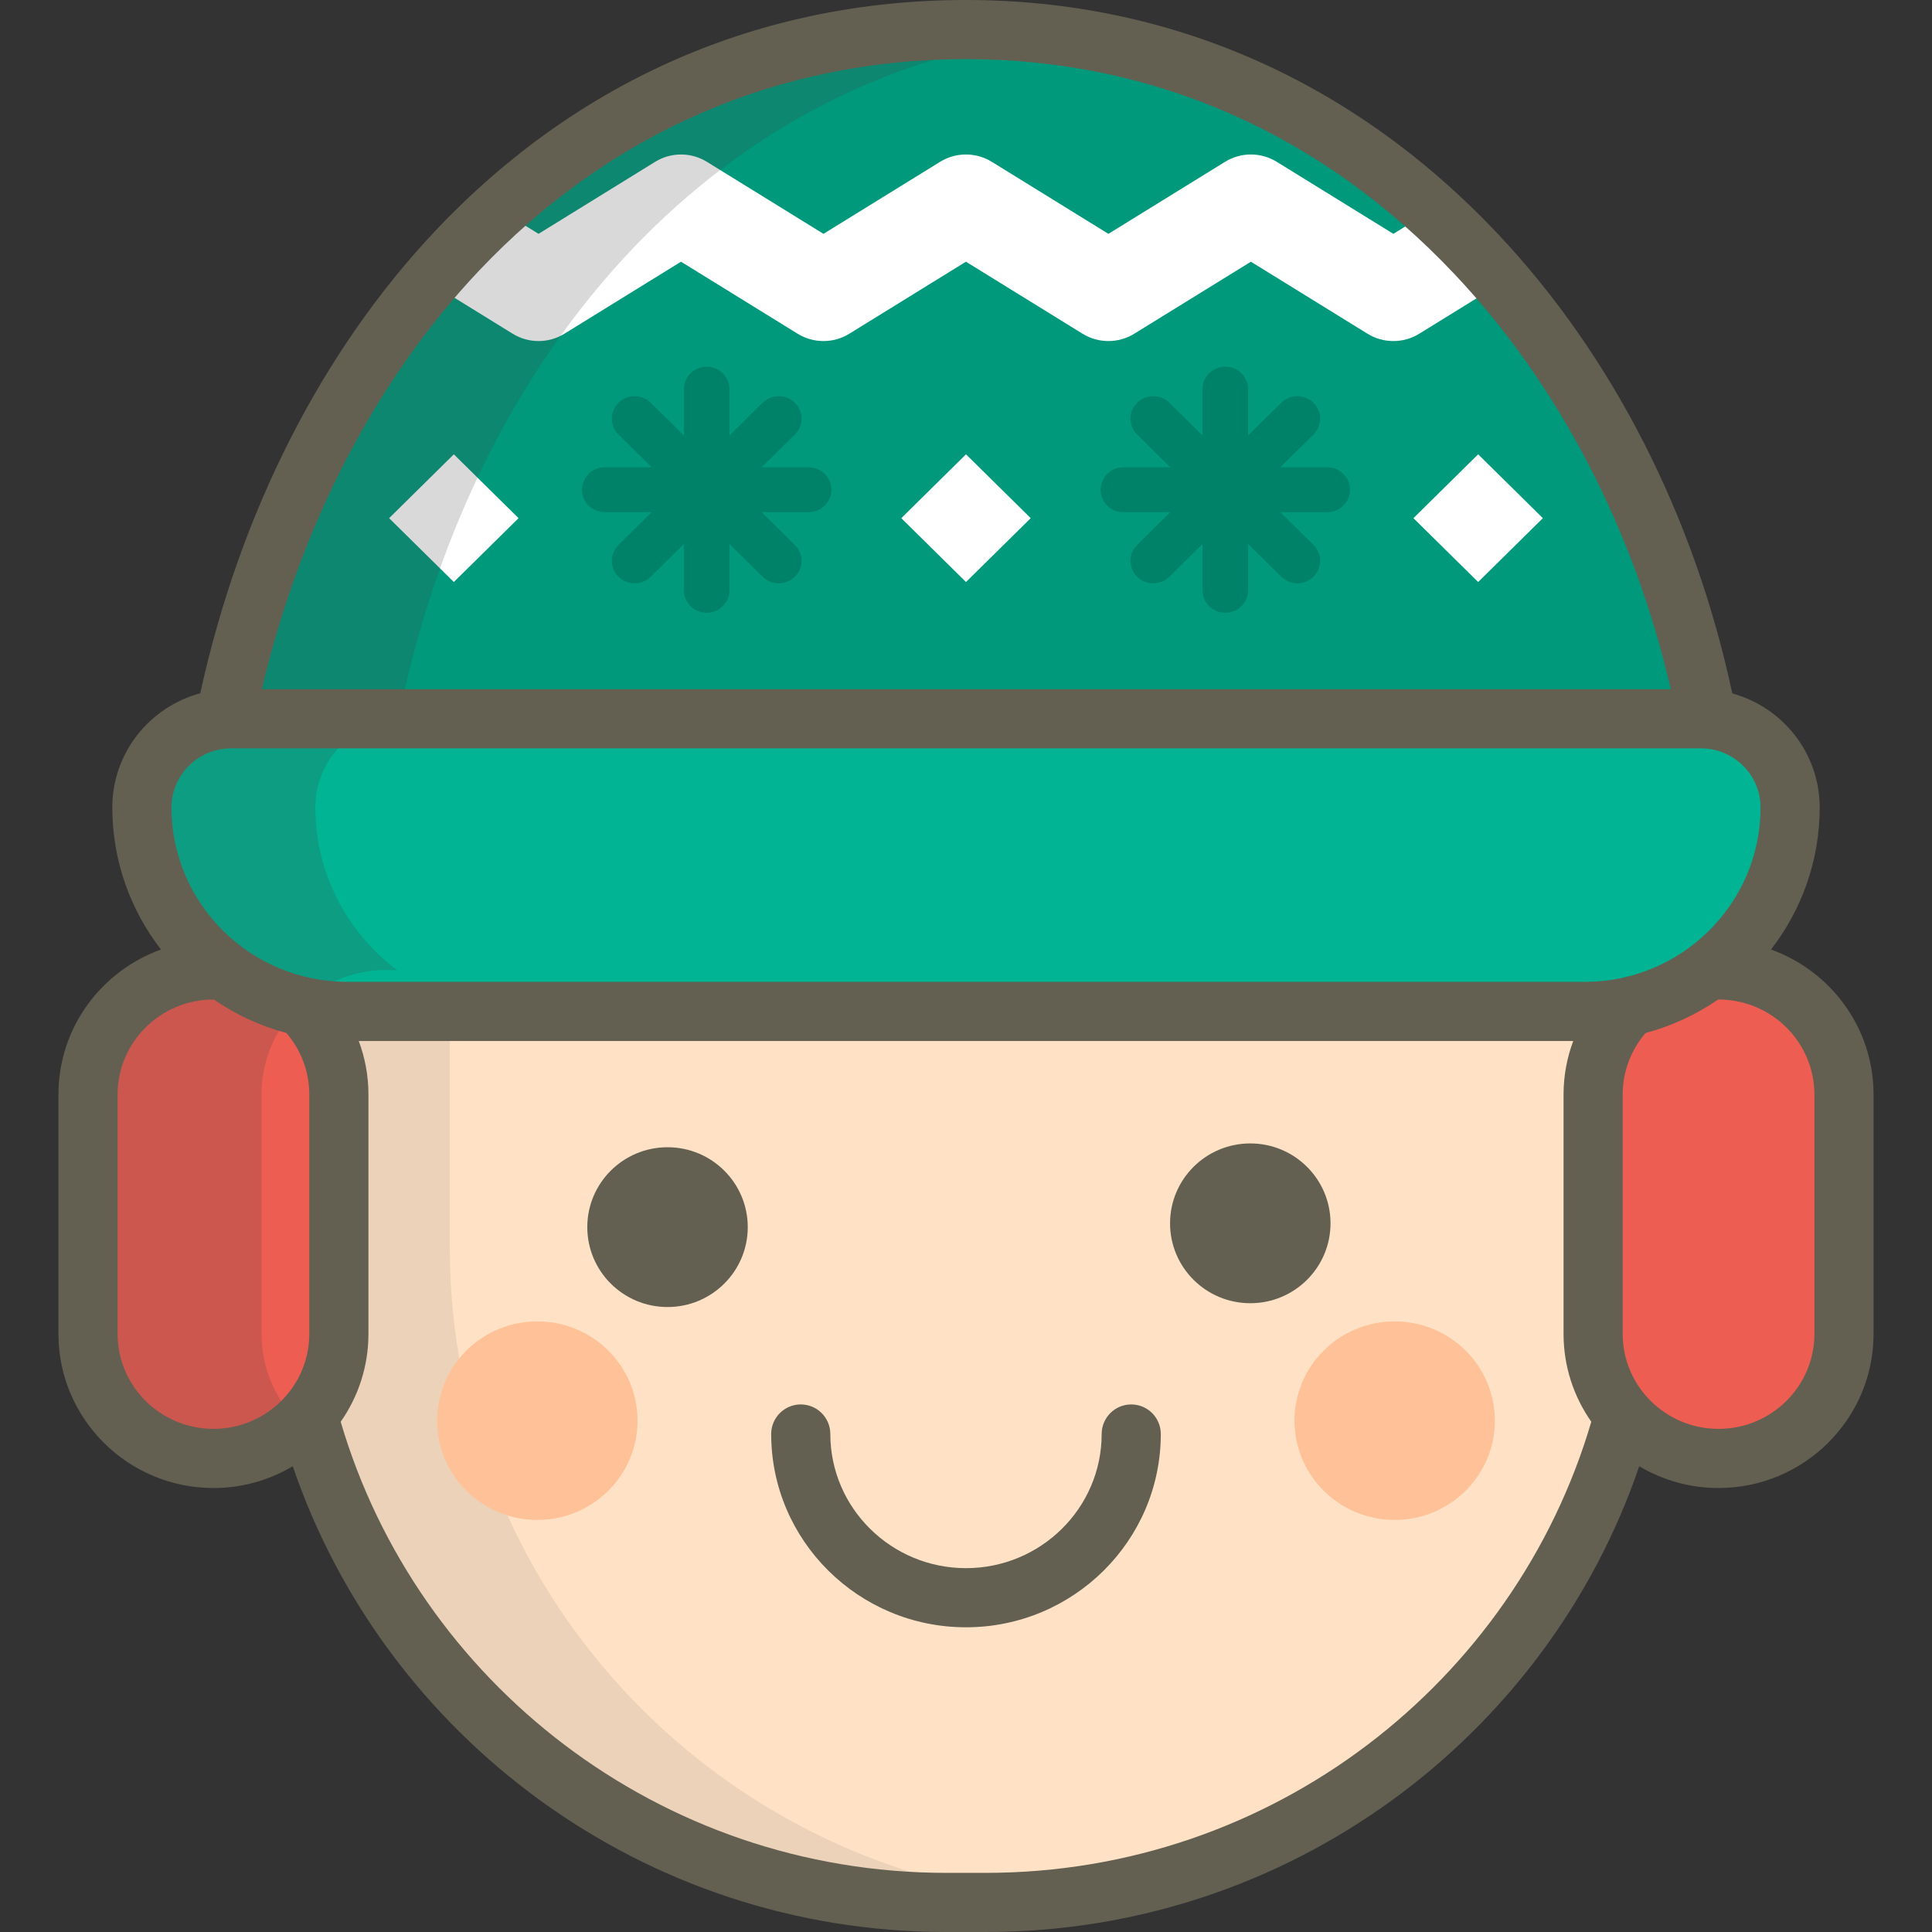 <?xml version="1.0" encoding="iso-8859-1"?>
<!-- Generator: Adobe Illustrator 19.0.0, SVG Export Plug-In . SVG Version: 6.00 Build 0)  -->
<svg version="1.1" id="Layer_1" xmlns="http://www.w3.org/2000/svg" xmlns:xlink="http://www.w3.org/1999/xlink" x="0px" y="0px"
	 viewBox="0 0 512 512" style="enable-background:new 0 0 512 512;" xml:space="preserve">
<rect x="0" y="0" width="512" height="512" fill="#333333" stroke="none"/>
<path style="fill:#FFE2C5;" d="M75.793,181.005v149.418c0,95.953,78.331,173.74,174.957,173.74h10.495
	c96.628,0,174.96-77.787,174.96-173.74V181.005H75.793z"/>
<g style="opacity:0.1;">
	<path style="fill:#414042;" d="M119.195,330.423V181.005H75.793v149.418c0,95.953,78.331,173.74,174.957,173.74h10.495
		c5.55,0,11.036-0.269,16.454-0.77C188.791,495.156,119.195,420.864,119.195,330.423z"/>
</g>
<path style="fill:#00997C;" d="M454.901,234.157v-28.853C440.611,100.865,365.852,7.837,255.999,7.837
	c-109.851,0-183.213,90.251-198.903,197.467v28.853h397.804V234.157z"/>
<path style="fill:#FFFFFF;" d="M379.355,55.735l-10.096,6.236L338.365,42.89c-4.205-2.6-9.519-2.598-13.727,0l-30.897,19.081
	L262.848,42.89c-4.206-2.598-9.52-2.598-13.727,0l-30.892,19.081L187.34,42.89c-4.207-2.598-9.52-2.598-13.728,0l-30.894,19.081
	l-10.411-6.43c-6.573,5.96-12.773,12.385-18.584,19.225l22.131,13.67c4.207,2.598,9.52,2.598,13.728,0l30.893-19.081l30.888,19.081
	c4.207,2.598,9.52,2.598,13.728,0l30.893-19.081l30.893,19.081c2.103,1.3,4.483,1.949,6.863,1.949c2.379,0,4.761-0.65,6.863-1.949
	L331.5,69.355l30.894,19.081c4.206,2.598,9.52,2.598,13.727,0l21.897-13.524C392.183,68.1,385.952,61.693,379.355,55.735z"/>
<g>
	<path style="fill:#008269;" d="M214.285,123.825h-12.423l8.784-8.667c2.358-2.327,2.358-6.102,0-8.428
		c-2.359-2.329-6.185-2.329-8.543,0l-8.784,8.666v-12.259c0-3.291-2.704-5.961-6.041-5.961c-3.335,0-6.041,2.67-6.041,5.961v12.258
		l-8.783-8.666c-2.361-2.329-6.186-2.329-8.545,0c-2.359,2.327-2.359,6.102,0,8.43l8.783,8.665h-12.422
		c-3.337,0-6.041,2.668-6.041,5.959c0,3.291,2.703,5.959,6.041,5.959h12.424l-8.786,8.667c-2.359,2.329-2.359,6.104,0,8.43
		c1.181,1.161,2.724,1.745,4.273,1.745c1.545,0,3.093-0.584,4.273-1.745l8.783-8.666v12.254c0,3.291,2.705,5.961,6.041,5.961
		c3.336,0,6.041-2.67,6.041-5.961v-12.251l8.784,8.666c1.179,1.161,2.725,1.745,4.273,1.745c1.545,0,3.092-0.584,4.271-1.745
		c2.358-2.327,2.358-6.102,0-8.43l-8.784-8.667h12.423c3.337,0,6.042-2.668,6.042-5.959S217.624,123.825,214.285,123.825z"/>
	<path style="fill:#008269;" d="M351.726,123.825h-12.423l8.784-8.667c2.36-2.327,2.36-6.102,0-8.428
		c-2.356-2.329-6.184-2.329-8.542,0l-8.785,8.667v-12.26c0-3.291-2.702-5.961-6.041-5.961c-3.335,0-6.04,2.67-6.04,5.961v12.258
		l-8.783-8.666c-2.36-2.329-6.186-2.329-8.546,0c-2.357,2.327-2.357,6.102,0,8.43l8.783,8.665h-12.422
		c-3.337,0-6.04,2.668-6.04,5.959c0,3.291,2.702,5.959,6.04,5.959h12.424l-8.785,8.667c-2.357,2.329-2.357,6.104,0,8.43
		c1.182,1.161,2.726,1.745,4.273,1.745c1.545,0,3.093-0.584,4.274-1.745l8.783-8.667v12.256c0,3.291,2.704,5.961,6.04,5.961
		c3.338,0,6.041-2.67,6.041-5.961v-12.256l8.785,8.667c1.179,1.161,2.725,1.745,4.273,1.745c1.545,0,3.093-0.584,4.269-1.745
		c2.36-2.327,2.36-6.102,0-8.43l-8.784-8.667h12.423c3.338,0,6.042-2.668,6.042-5.959
		C357.767,126.491,355.065,123.825,351.726,123.825z"/>
</g>
<g>
	<polygon style="fill:#FFFFFF;" points="120.272,154.241 103.122,137.32 120.272,120.398 137.423,137.32 	"/>
	<polygon style="fill:#FFFFFF;" points="255.999,154.241 238.85,137.32 255.999,120.398 273.149,137.32 	"/>
	<polygon style="fill:#FFFFFF;" points="391.726,154.241 374.576,137.32 391.726,120.398 408.877,137.32 	"/>
</g>
<g>
	<path style="fill:#ED5D51;" d="M89.803,353.505c0,18.224-14.881,32.998-33.238,32.998l0,0c-18.357,0-33.239-14.774-33.239-32.998
		v-63.46c0-18.224,14.881-33,33.239-33l0,0c18.357,0,33.238,14.776,33.238,33V353.505z"/>
	<path style="fill:#ED5D51;" d="M488.673,353.505c0,18.224-14.881,32.998-33.239,32.998l0,0c-18.357,0-33.239-14.774-33.239-32.998
		v-63.46c0-18.224,14.881-33,33.239-33l0,0c18.357,0,33.239,14.776,33.239,33V353.505z"/>
</g>
<g>
	<path style="fill:#FFC197;" d="M168.95,376.49c0,14.528-11.89,26.308-26.554,26.308s-26.552-11.779-26.552-26.308
		c0-14.532,11.888-26.308,26.552-26.308S168.95,361.957,168.95,376.49z"/>
	<path style="fill:#FFC197;" d="M396.155,376.49c0,14.528-11.888,26.308-26.553,26.308c-14.664,0-26.552-11.779-26.552-26.308
		c0-14.532,11.888-26.308,26.552-26.308C384.267,350.182,396.155,361.957,396.155,376.49z"/>
</g>
<path id="SVGCleanerId_0" style="fill:#00B494;" d="M92.053,268.039c-30.024,0-54.451-24.251-54.451-54.059
	c0-12.98,10.599-23.502,23.675-23.502h389.445c13.077,0,23.675,10.522,23.675,23.502c0,29.808-24.427,54.059-54.452,54.059H92.053z"
	/>
<g>
	<path id="SVGCleanerId_0_1_" style="fill:#00B494;" d="M92.053,268.039c-30.024,0-54.451-24.251-54.451-54.059
		c0-12.98,10.599-23.502,23.675-23.502h389.445c13.077,0,23.675,10.522,23.675,23.502c0,29.808-24.427,54.059-54.452,54.059H92.053z
		"/>
</g>
<g style="opacity:0.2;">
	<path style="fill:#414042;" d="M475.982,375.135c-0.489,1.83-1.017,3.644-1.564,5.45c1.357-0.939,2.638-1.978,3.839-3.102
		C477.46,376.737,476.7,375.955,475.982,375.135z"/>
	<path style="fill:#414042;" d="M69.293,353.505v-63.46c0-18.224,14.881-33,33.239-33c0.936,0,1.863,0.048,2.78,0.123
		c-13.195-9.874-21.744-25.558-21.744-43.189c0-12.434,9.729-22.606,22.043-23.44c18.511-93.07,81.154-170.287,173.376-181.337
		c-7.375-0.893-14.926-1.366-22.658-1.366c-104.768,0-176.344,82.093-196.355,182.702c-12.314,0.834-22.043,11.005-22.043,23.44
		c0,17.631,8.549,33.314,21.744,43.189c-0.917-0.075-1.844-0.123-2.78-0.123c-18.357,0-33.239,14.776-33.239,33v63.46
		c0,18.224,14.881,32.998,33.239,32.998c8.839,0,16.863-3.432,22.815-9.02C73.299,371.467,69.293,362.953,69.293,353.505z"/>
</g>
<g>
	<ellipse style="fill:#636052;" cx="176.901" cy="325.204" rx="21.263" ry="21.174"/>
	<path style="fill:#636052;" d="M331.34,303.02c-11.74,0-21.264,9.479-21.264,21.172c0,11.693,9.523,21.174,21.264,21.174
		c11.743,0,21.262-9.479,21.262-21.174C352.6,312.5,343.082,303.02,331.34,303.02z"/>
	<path style="fill:#636052;" d="M299.789,372.189c-4.329,0-7.837,3.508-7.837,7.837c0,19.603-16.129,35.551-35.953,35.551
		s-35.953-15.948-35.953-35.551c0-4.329-3.508-7.837-7.837-7.837c-4.329,0-7.837,3.508-7.837,7.837
		c0,28.245,23.159,51.224,51.626,51.224s51.626-22.979,51.626-51.224C307.626,375.698,304.118,372.189,299.789,372.189z"/>
	<path style="fill:#636052;" d="M469.331,251.637c8.081-10.441,12.903-23.497,12.903-37.657c0-14.404-9.826-26.562-23.159-30.212
		c-9.971-46.741-31.615-89.391-62.085-121.735C358.76,21.45,310.006,0,255.999,0c-54.137,0-102.705,21.086-140.454,60.977
		c-30.254,31.972-52.043,74.992-62.47,122.747c-13.41,3.599-23.311,15.796-23.311,30.255c0,14.16,4.82,27.216,12.902,37.657
		c-15.826,5.675-27.178,20.74-27.178,38.408v63.46c0,22.517,18.427,40.835,41.076,40.835c7.677,0,14.865-2.111,21.018-5.769
		C102.043,460.259,170.423,512,250.751,512h10.495c80.33,0,148.709-51.741,173.171-123.43c6.153,3.658,13.342,5.769,21.018,5.769
		c22.649,0,41.076-18.318,41.076-40.835v-63.46C496.51,272.378,485.159,257.311,469.331,251.637z M126.931,71.751
		c34.715-36.686,79.346-56.078,129.069-56.078c49.579,0,94.388,19.746,129.583,57.106c27.564,29.259,47.428,67.636,57.189,109.862
		H69.389C79.555,139.433,99.551,100.683,126.931,71.751z M61.278,198.314h389.445c8.733,0,15.839,7.028,15.839,15.665
		c0,25.487-20.912,46.222-46.615,46.222H92.053c-25.703,0-46.614-20.736-46.614-46.222
		C45.438,205.342,52.543,198.314,61.278,198.314z M81.966,353.505c0,13.873-11.395,25.161-25.401,25.161
		s-25.403-11.288-25.403-25.161v-63.46c0-13.875,11.395-25.163,25.403-25.163c0.038,0,0.074,0.002,0.112,0.003
		c5.778,3.978,12.261,7.008,19.224,8.868c3.777,4.394,6.066,10.081,6.066,16.292V353.505z M261.245,496.327H250.75
		c-75.947,0-140.208-50.559-160.463-119.549c4.629-6.608,7.353-14.629,7.353-23.273v-63.46c0-4.982-0.913-9.753-2.566-14.169h321.85
		c-1.653,4.416-2.566,9.187-2.566,14.169v63.46c0,8.644,2.724,16.665,7.353,23.273C401.456,445.767,337.194,496.327,261.245,496.327
		z M480.836,353.505c0,13.873-11.395,25.161-25.403,25.161c-14.007,0-25.403-11.288-25.403-25.161v-63.46
		c0-6.21,2.287-11.899,6.066-16.292c6.963-1.86,13.445-4.892,19.223-8.868c0.038-0.001,0.075-0.003,0.113-0.003
		c14.007,0,25.402,11.288,25.402,25.163v63.46H480.836z"/>
</g>
<g>
</g>
<g>
</g>
<g>
</g>
<g>
</g>
<g>
</g>
<g>
</g>
<g>
</g>
<g>
</g>
<g>
</g>
<g>
</g>
<g>
</g>
<g>
</g>
<g>
</g>
<g>
</g>
<g>
</g>
</svg>
